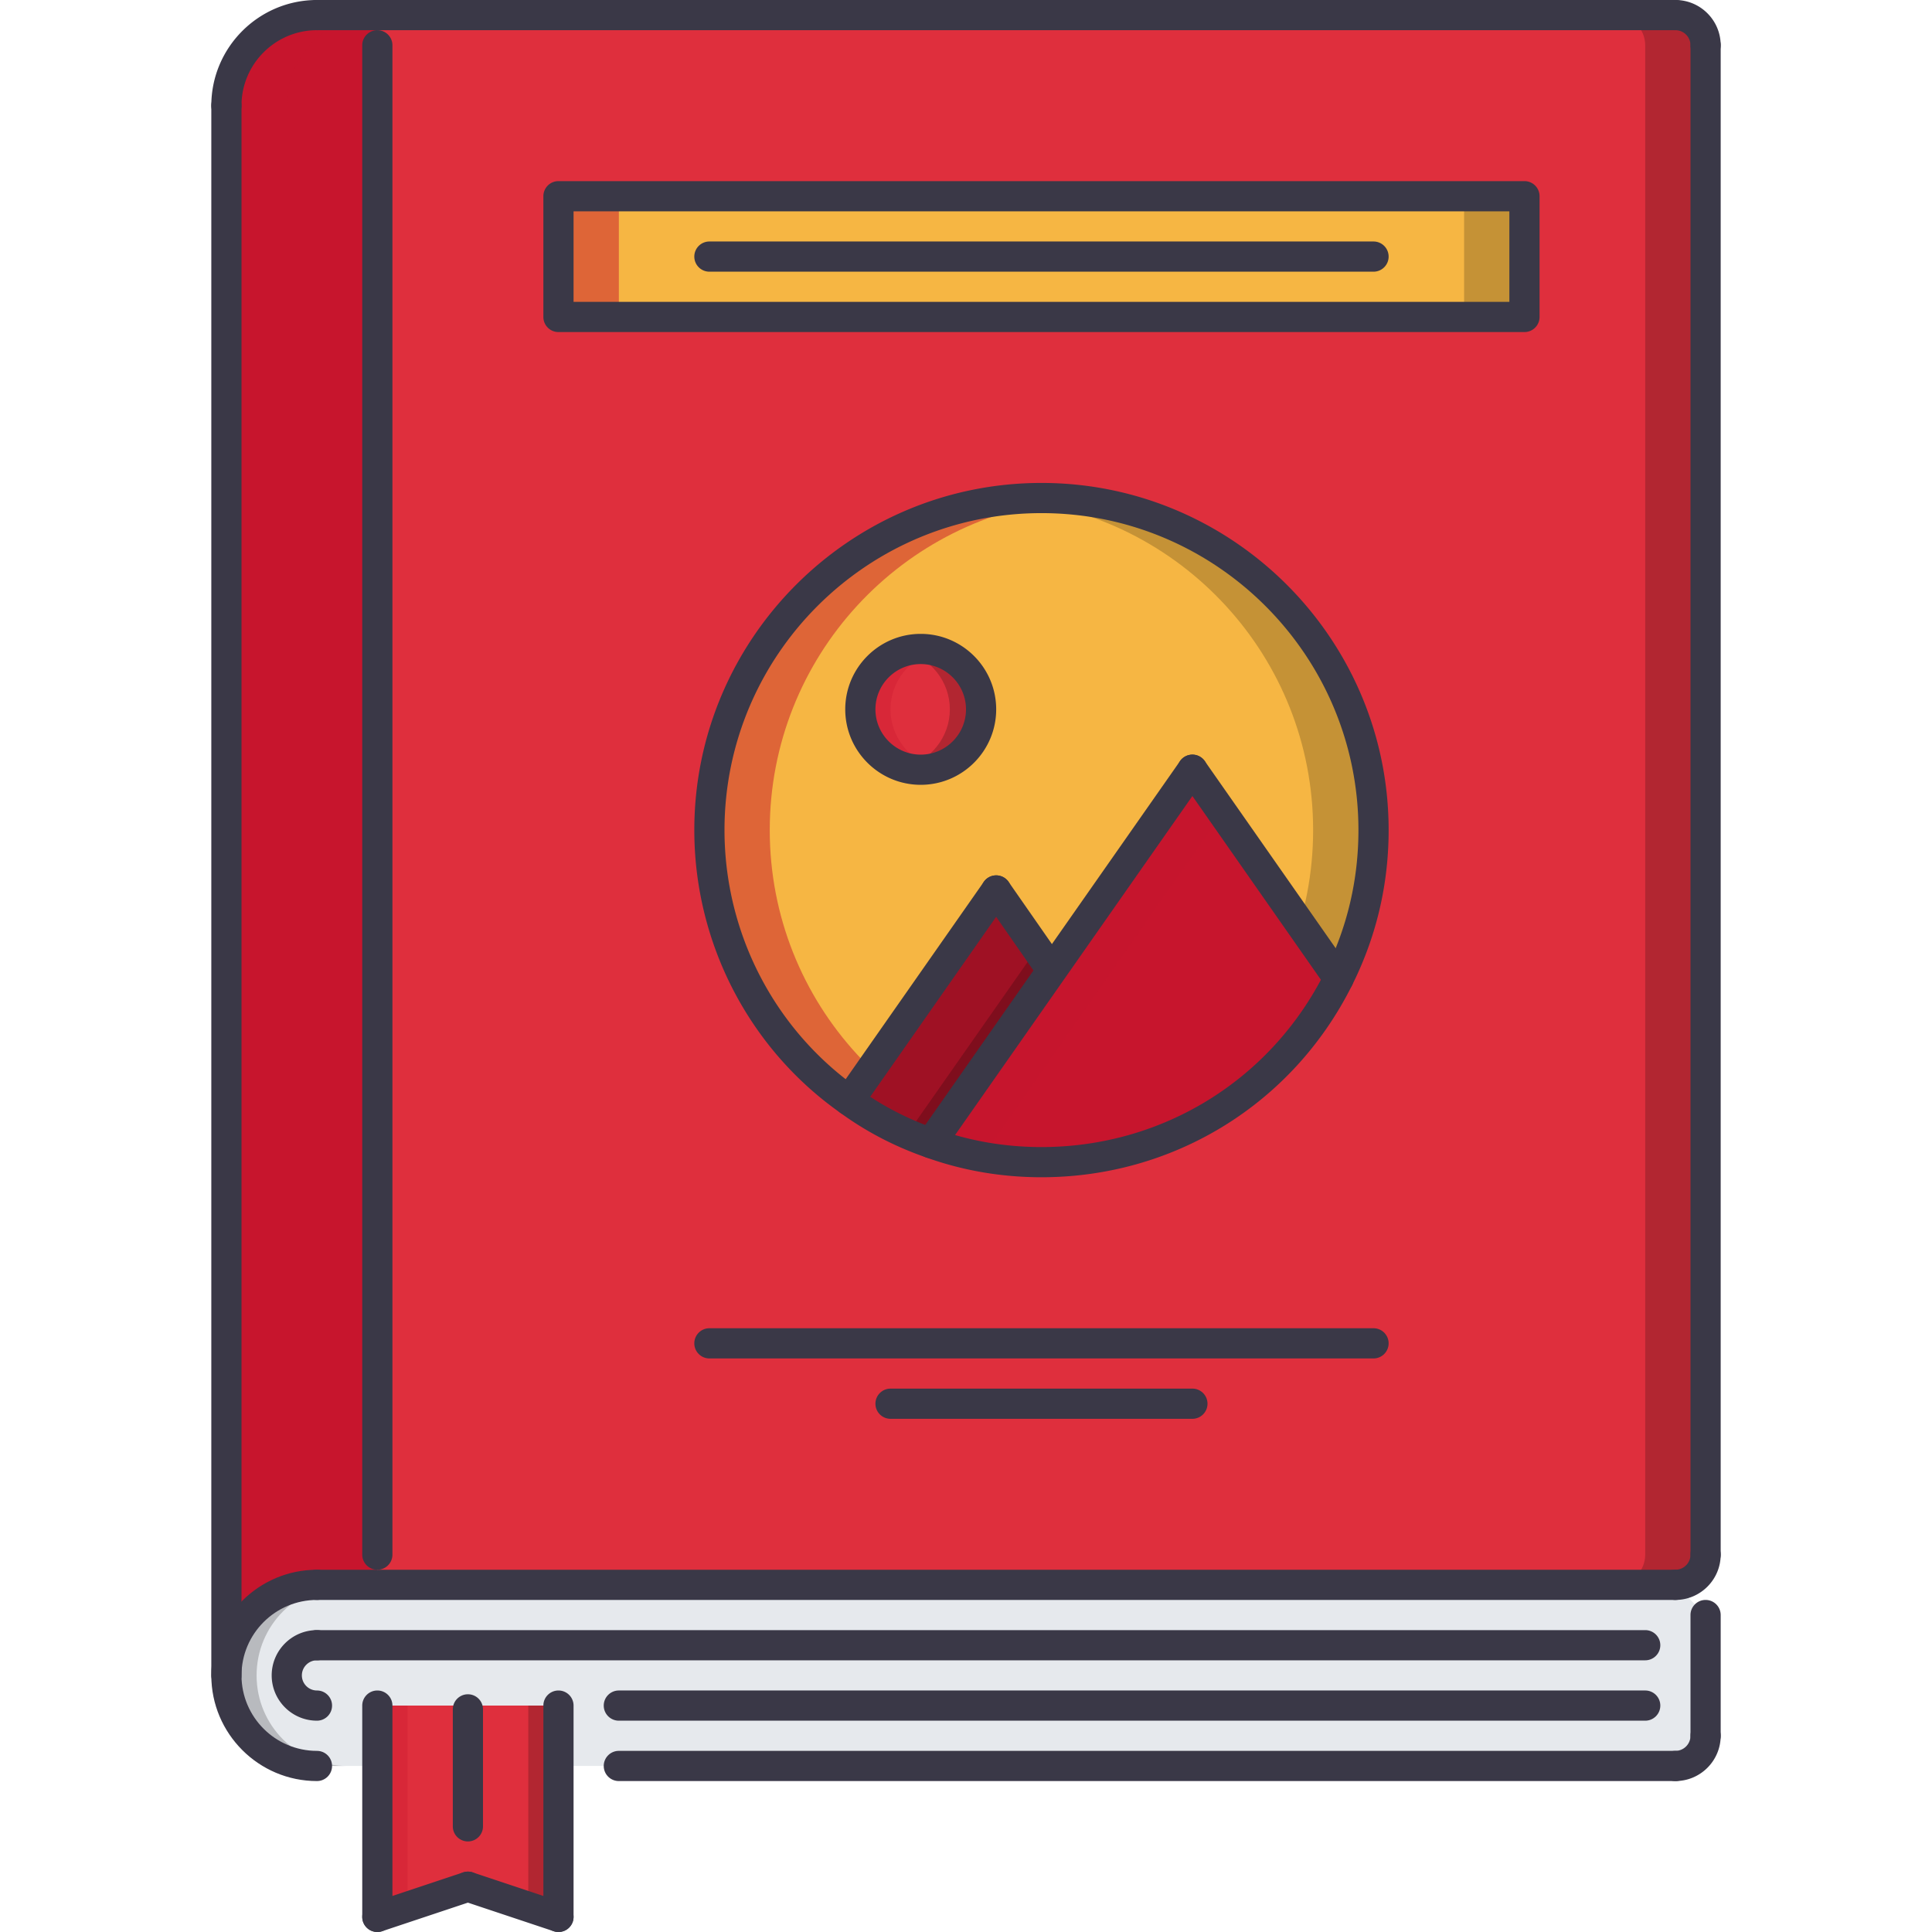<svg xmlns="http://www.w3.org/2000/svg" viewBox="0 0 511.875 511.875" width="512" height="512"><path d="M83.979 467.885c-13.278 0-23.994-10.716-23.994-23.994s10.716-23.994 23.994-23.994h359.912l7.998 7.998v31.992c0 4.397-3.601 7.998-7.998 7.998H83.979z" data-original="#E6E9ED" fill="#e6e9ed"/><path d="M67.983 443.891c0-13.278 10.716-23.994 23.994-23.994h-7.998c-13.278 0-23.994 10.716-23.994 23.994s10.716 23.994 23.994 23.994h7.998c-13.278 0-23.994-10.716-23.994-23.994z" data-original="#000000" opacity=".2"/><path data-original="#ED5565" data-old_color="#F6B643" fill="#df2f3d" d="M147.963 507.875l-22.658-7.998-25.33 7.998v-55.986h47.988z"/><path data-original="#FFCE54" class="active-path" data-old_color="#f6b643" fill="#f6b643" d="M147.967 51.987h255.94v31.992h-255.94z"/><path d="M451.889 11.997v399.902c0 4.397-3.601 7.998-7.998 7.998H99.975V3.999h343.916c4.398 0 7.998 3.6 7.998 7.998zm-47.988 71.982V51.987H147.963v31.992h255.938zm-49.269 175.316a87.703 87.703 0 0 0 9.279-39.35c0-48.629-39.35-87.979-87.979-87.979s-87.979 39.35-87.979 87.979c0 29.594 14.559 55.83 37.03 71.662 6.561 4.796 13.84 8.561 21.674 11.278 9.123 3.281 18.957 5.038 29.274 5.038 34.47.001 64.306-19.752 78.701-48.628z" data-original="#ED5565" data-old_color="#F6B643" fill="#df2f3d"/><path d="M443.892 3.999h-15.996c4.397 0 7.998 3.601 7.998 7.998v399.902c0 4.397-3.601 7.998-7.998 7.998h15.996c4.397 0 7.998-3.601 7.998-7.998V11.997c-.001-4.398-3.601-7.998-7.998-7.998z" data-original="#000000" opacity=".2"/><path d="M83.979 419.897c-13.278 0-23.994 10.716-23.994 23.994V27.993c0-13.278 10.716-23.994 23.994-23.994h15.996v415.898H83.979z" data-original="#656D78" data-old_color="#c7152d" fill="#c7152d"/><path d="M75.981 27.993c0-13.278 10.716-23.994 23.994-23.994H83.979c-13.278 0-23.994 10.716-23.994 23.994v415.898c0-10.458 6.686-19.237 15.996-22.534V27.993z" data-original="#FFFFFF" data-old_color="#c7152d" fill="#c7152d" opacity=".3"/><circle cx="275.927" cy="219.927" r="87.979" data-original="#FFCE54" class="active-path" data-old_color="#f6b643" fill="#f6b643"/><path d="M203.942 219.93c0-45.895 35.147-83.526 79.98-87.572-2.64-.242-5.296-.406-7.998-.406-48.59 0-87.979 39.389-87.979 87.979s39.389 87.979 87.979 87.979c2.702 0 5.358-.164 7.998-.406-44.833-4.047-79.98-41.686-79.98-87.574z" data-original="#FFFFFF" data-old_color="#c7152d" fill="#c7152d" opacity=".5"/><path d="M347.908 219.93c0-45.895-35.147-83.526-79.98-87.572 2.64-.242 5.296-.406 7.998-.406 48.59 0 87.979 39.389 87.979 87.979s-39.389 87.979-87.979 87.979c-2.702 0-5.358-.164-7.998-.406 44.831-4.047 79.98-41.686 79.98-87.574z" data-original="#000000" opacity=".2"/><path d="M278.798 256.96l-32.148 45.91c-7.842-2.718-15.113-6.482-21.674-11.278l38.951-55.666 14.48 20.792.391.242z" data-original="#656D78" data-old_color="#c7152d" fill="#c7152d"/><path d="M278.798 256.96l-32.148 45.91c-7.842-2.718-15.113-6.482-21.674-11.278l38.951-55.666 14.48 20.792.391.242z" data-original="#000000" opacity=".2"/><path d="M315.915 203.934l38.709 55.346c-14.395 28.876-44.224 48.629-78.699 48.629-10.317 0-20.151-1.757-29.274-5.038l32.148-45.91 37.116-53.027z" data-original="#656D78" data-old_color="#c7152d" fill="#c7152d"/><path data-original="#FFFFFF" data-old_color="#c7152d" fill="#c7152d" d="M260.289 306.518l34.505-49.558 29.12-41.591-7.999-11.435-37.117 53.026-32.148 45.911z" opacity=".2"/><path d="M246.65 302.871l32.148-45.91-.391-.242-3.71-5.319-3.897 5.562-30.297 43.271c2.038.889 4.023 1.895 6.147 2.638z" data-original="#000000" opacity=".2"/><path d="M243.932 171.942c8.795 0 15.996 7.201 15.996 15.996s-7.201 15.996-15.996 15.996-15.996-7.201-15.996-15.996 7.201-15.996 15.996-15.996z" data-original="#ED5565" data-old_color="#F6B643" fill="#df2f3d"/><path d="M235.934 187.938c0-7.412 5.124-13.63 11.997-15.426-1.281-.336-2.609-.57-3.999-.57-8.795 0-15.996 7.201-15.996 15.996s7.201 15.996 15.996 15.996c1.39 0 2.718-.234 3.999-.57-6.873-1.797-11.997-8.022-11.997-15.426z" data-original="#FFFFFF" data-old_color="#c7152d" fill="#c7152d" opacity=".3"/><path d="M251.657 187.938c0 7.412-5.132 13.629-11.997 15.426 1.289.336 2.616.57 3.999.57 8.803 0 15.996-7.201 15.996-15.996s-7.193-15.996-15.996-15.996c-1.383 0-2.71.234-3.999.57 6.865 1.796 11.997 8.022 11.997 15.426z" data-original="#000000" opacity=".2"/><path data-original="#FFFFFF" data-old_color="#c7152d" fill="#c7152d" d="M147.967 51.987h15.996v31.992h-15.996z" opacity=".5"/><path data-original="#000000" d="M387.908 51.987h15.996v31.992h-15.996z" opacity=".2"/><path data-original="#FFFFFF" data-old_color="#c7152d" fill="#c7152d" d="M107.973 505.353l-7.998 2.522v-55.986h7.998z" opacity=".3"/><path data-original="#000000" d="M139.965 505.353l7.998 2.522v-55.986h-7.998z" opacity=".2"/><path d="M443.892 423.896H83.979c-2.21 0-3.999-1.789-3.999-3.999s1.789-3.999 3.999-3.999h359.912c2.21 0 3.999 1.789 3.999 3.999s-1.788 3.999-3.998 3.999zm0-415.898H83.979c-2.21 0-3.999-1.789-3.999-3.999S81.769 0 83.979 0h359.912c2.21 0 3.999 1.789 3.999 3.999s-1.788 3.999-3.998 3.999z" data-original="#3A3847" fill="#3a3847"/><path d="M83.979 471.884c-15.434 0-27.993-12.56-27.993-27.993s12.56-27.993 27.993-27.993c2.21 0 3.999 1.789 3.999 3.999s-1.789 3.999-3.999 3.999c-11.028 0-19.995 8.967-19.995 19.995s8.967 19.995 19.995 19.995c2.21 0 3.999 1.789 3.999 3.999s-1.789 3.999-3.999 3.999z" data-original="#3A3847" fill="#3a3847"/><path d="M83.979 455.888c-6.616 0-11.997-5.382-11.997-11.997 0-6.616 5.381-11.997 11.997-11.997 2.21 0 3.999 1.789 3.999 3.999s-1.789 3.999-3.999 3.999c-2.203 0-3.999 1.797-3.999 3.999s1.796 3.999 3.999 3.999c2.21 0 3.999 1.789 3.999 3.999s-1.789 3.999-3.999 3.999zM59.985 31.992a3.997 3.997 0 0 1-3.999-3.999C55.986 12.559 68.546 0 83.979 0c2.21 0 3.999 1.789 3.999 3.999s-1.789 3.999-3.999 3.999c-11.028 0-19.995 8.967-19.995 19.995a3.997 3.997 0 0 1-3.999 3.999z" data-original="#3A3847" fill="#3a3847"/><path d="M59.985 447.89a3.997 3.997 0 0 1-3.999-3.999V27.993c0-2.21 1.789-3.999 3.999-3.999s3.999 1.789 3.999 3.999v415.898a3.997 3.997 0 0 1-3.999 3.999zM451.889 15.996a3.997 3.997 0 0 1-3.999-3.999 4.007 4.007 0 0 0-3.999-3.999c-2.21 0-3.999-1.789-3.999-3.999s1.79-3.999 4-3.999c6.615 0 11.997 5.381 11.997 11.997a3.999 3.999 0 0 1-4 3.999zm-7.997 407.9c-2.21 0-3.999-1.789-3.999-3.999s1.789-3.999 3.999-3.999a4.007 4.007 0 0 0 3.999-3.999c0-2.21 1.789-3.999 3.999-3.999s3.999 1.789 3.999 3.999c-.001 6.615-5.382 11.997-11.997 11.997zm0 47.988H163.959c-2.21 0-3.999-1.789-3.999-3.999s1.789-3.999 3.999-3.999h279.932c2.21 0 3.999 1.789 3.999 3.999s-1.788 3.999-3.998 3.999z" data-original="#3A3847" fill="#3a3847"/><path d="M443.892 471.884c-2.21 0-3.999-1.789-3.999-3.999s1.789-3.999 3.999-3.999a4.007 4.007 0 0 0 3.999-3.999c0-2.21 1.789-3.999 3.999-3.999s3.999 1.789 3.999 3.999c-.001 6.615-5.382 11.997-11.997 11.997zm7.997-55.986a3.997 3.997 0 0 1-3.999-3.999V11.997c0-2.21 1.789-3.999 3.999-3.999s3.999 1.789 3.999 3.999v399.902a3.997 3.997 0 0 1-3.999 3.999z" data-original="#3A3847" fill="#3a3847"/><path d="M451.889 463.886a3.997 3.997 0 0 1-3.999-3.999v-31.992c0-2.21 1.789-3.999 3.999-3.999s3.999 1.789 3.999 3.999v31.992a3.997 3.997 0 0 1-3.999 3.999zM99.975 415.898a3.997 3.997 0 0 1-3.999-3.999V11.997c0-2.21 1.789-3.999 3.999-3.999s3.999 1.789 3.999 3.999v399.902a3.997 3.997 0 0 1-3.999 3.999zm335.918 39.99H163.959c-2.21 0-3.999-1.789-3.999-3.999s1.789-3.999 3.999-3.999h271.934c2.21 0 3.999 1.789 3.999 3.999s-1.789 3.999-3.999 3.999zm0-15.996H83.979c-2.21 0-3.999-1.789-3.999-3.999s1.789-3.999 3.999-3.999h351.914c2.21 0 3.999 1.789 3.999 3.999s-1.789 3.999-3.999 3.999zM403.901 87.978H147.963a3.997 3.997 0 0 1-3.999-3.999V51.987a3.997 3.997 0 0 1 3.999-3.999h255.938a3.997 3.997 0 0 1 3.999 3.999v31.992a3.996 3.996 0 0 1-3.999 3.999zM151.962 79.98h247.939V55.986H151.962V79.98z" data-original="#3A3847" fill="#3a3847"/><path d="M363.911 71.982H187.954c-2.21 0-3.999-1.789-3.999-3.999s1.789-3.999 3.999-3.999h175.957c2.21 0 3.999 1.789 3.999 3.999s-1.789 3.999-3.999 3.999zm0 287.93H187.954c-2.21 0-3.999-1.789-3.999-3.999s1.789-3.999 3.999-3.999h175.957c2.21 0 3.999 1.789 3.999 3.999s-1.789 3.999-3.999 3.999zm-47.989 15.996h-79.98c-2.21 0-3.999-1.789-3.999-3.999s1.789-3.999 3.999-3.999h79.98c2.21 0 3.999 1.789 3.999 3.999s-1.788 3.999-3.999 3.999zM99.975 511.875a3.997 3.997 0 0 1-3.999-3.999V451.89c0-2.21 1.789-3.999 3.999-3.999s3.999 1.789 3.999 3.999v55.986a3.997 3.997 0 0 1-3.999 3.999zm47.988 0a3.997 3.997 0 0 1-3.999-3.999V451.89c0-2.21 1.789-3.999 3.999-3.999s3.999 1.789 3.999 3.999v55.986a3.997 3.997 0 0 1-3.999 3.999z" data-original="#3A3847" fill="#3a3847"/><path d="M99.975 511.875a4.014 4.014 0 0 1-3.796-2.733 4.012 4.012 0 0 1 2.53-5.062l23.994-7.998a4.017 4.017 0 0 1 5.062 2.53 4.011 4.011 0 0 1-2.531 5.062l-23.994 7.998c-.421.14-.843.203-1.265.203z" data-original="#3A3847" fill="#3a3847"/><path d="M147.963 511.875c-.422 0-.844-.062-1.266-.203l-23.994-7.998a4.01 4.01 0 0 1-2.53-5.062 4.029 4.029 0 0 1 5.061-2.53l23.994 7.998a4.01 4.01 0 0 1 2.531 5.062 4.015 4.015 0 0 1-3.796 2.733zm-23.994-23.995a3.997 3.997 0 0 1-3.999-3.999v-30.992c0-2.211 1.789-3.999 3.999-3.999s3.999 1.788 3.999 3.999v30.992a3.997 3.997 0 0 1-3.999 3.999zm151.963-175.972c-10.599 0-20.901-1.773-30.625-5.272-8.224-2.851-15.871-6.834-22.69-11.817-24.189-17.035-38.662-45.051-38.662-74.888 0-50.714 41.264-91.978 91.978-91.978s91.978 41.264 91.978 91.978c0 14.434-3.265 28.274-9.701 41.139-15.645 31.358-47.168 50.838-82.278 50.838zm0-175.957c-46.309 0-83.979 37.67-83.979 83.979 0 27.243 13.208 52.808 35.327 68.39 6.233 4.562 13.177 8.17 20.69 10.771 8.896 3.202 18.284 4.819 27.962 4.819 32.055 0 60.845-17.785 75.122-46.418 5.882-11.748 8.857-24.385 8.857-37.562.002-46.309-37.67-83.979-83.979-83.979z" data-original="#3A3847" fill="#3a3847"/><path d="M224.976 295.591a3.975 3.975 0 0 1-2.297-.727 3.995 3.995 0 0 1-.976-5.568l38.959-55.667a3.986 3.986 0 0 1 5.568-.976 3.994 3.994 0 0 1 .977 5.568l-38.959 55.666a3.978 3.978 0 0 1-3.272 1.704z" data-original="#3A3847" fill="#3a3847"/><path d="M278.409 260.717a4.005 4.005 0 0 1-3.28-1.711l-14.473-20.792a3.996 3.996 0 0 1 .991-5.569c1.82-1.258 4.312-.812 5.569.992l14.474 20.792a3.997 3.997 0 0 1-3.281 6.288z" data-original="#3A3847" fill="#3a3847"/><path d="M246.658 306.87a3.98 3.98 0 0 1-2.296-.726 3.995 3.995 0 0 1-.977-5.569l69.265-98.937a3.987 3.987 0 0 1 5.568-.976 3.994 3.994 0 0 1 .977 5.568l-69.264 98.938a3.984 3.984 0 0 1-3.273 1.702z" data-original="#3A3847" fill="#3a3847"/><path d="M354.632 263.279a3.994 3.994 0 0 1-3.28-1.711l-38.709-55.346c-1.266-1.804-.82-4.295.992-5.568a4.009 4.009 0 0 1 5.568.992l38.709 55.346c1.266 1.804.82 4.295-.991 5.568a3.994 3.994 0 0 1-2.289.719zM243.94 207.933c-11.028 0-19.995-8.967-19.995-19.995s8.967-19.995 19.995-19.995 19.995 8.967 19.995 19.995-8.967 19.995-19.995 19.995zm0-31.992c-6.616 0-11.997 5.381-11.997 11.997 0 6.615 5.381 11.997 11.997 11.997 6.615 0 11.997-5.382 11.997-11.997 0-6.616-5.382-11.997-11.997-11.997z" data-original="#3A3847" fill="#3a3847"/></svg>